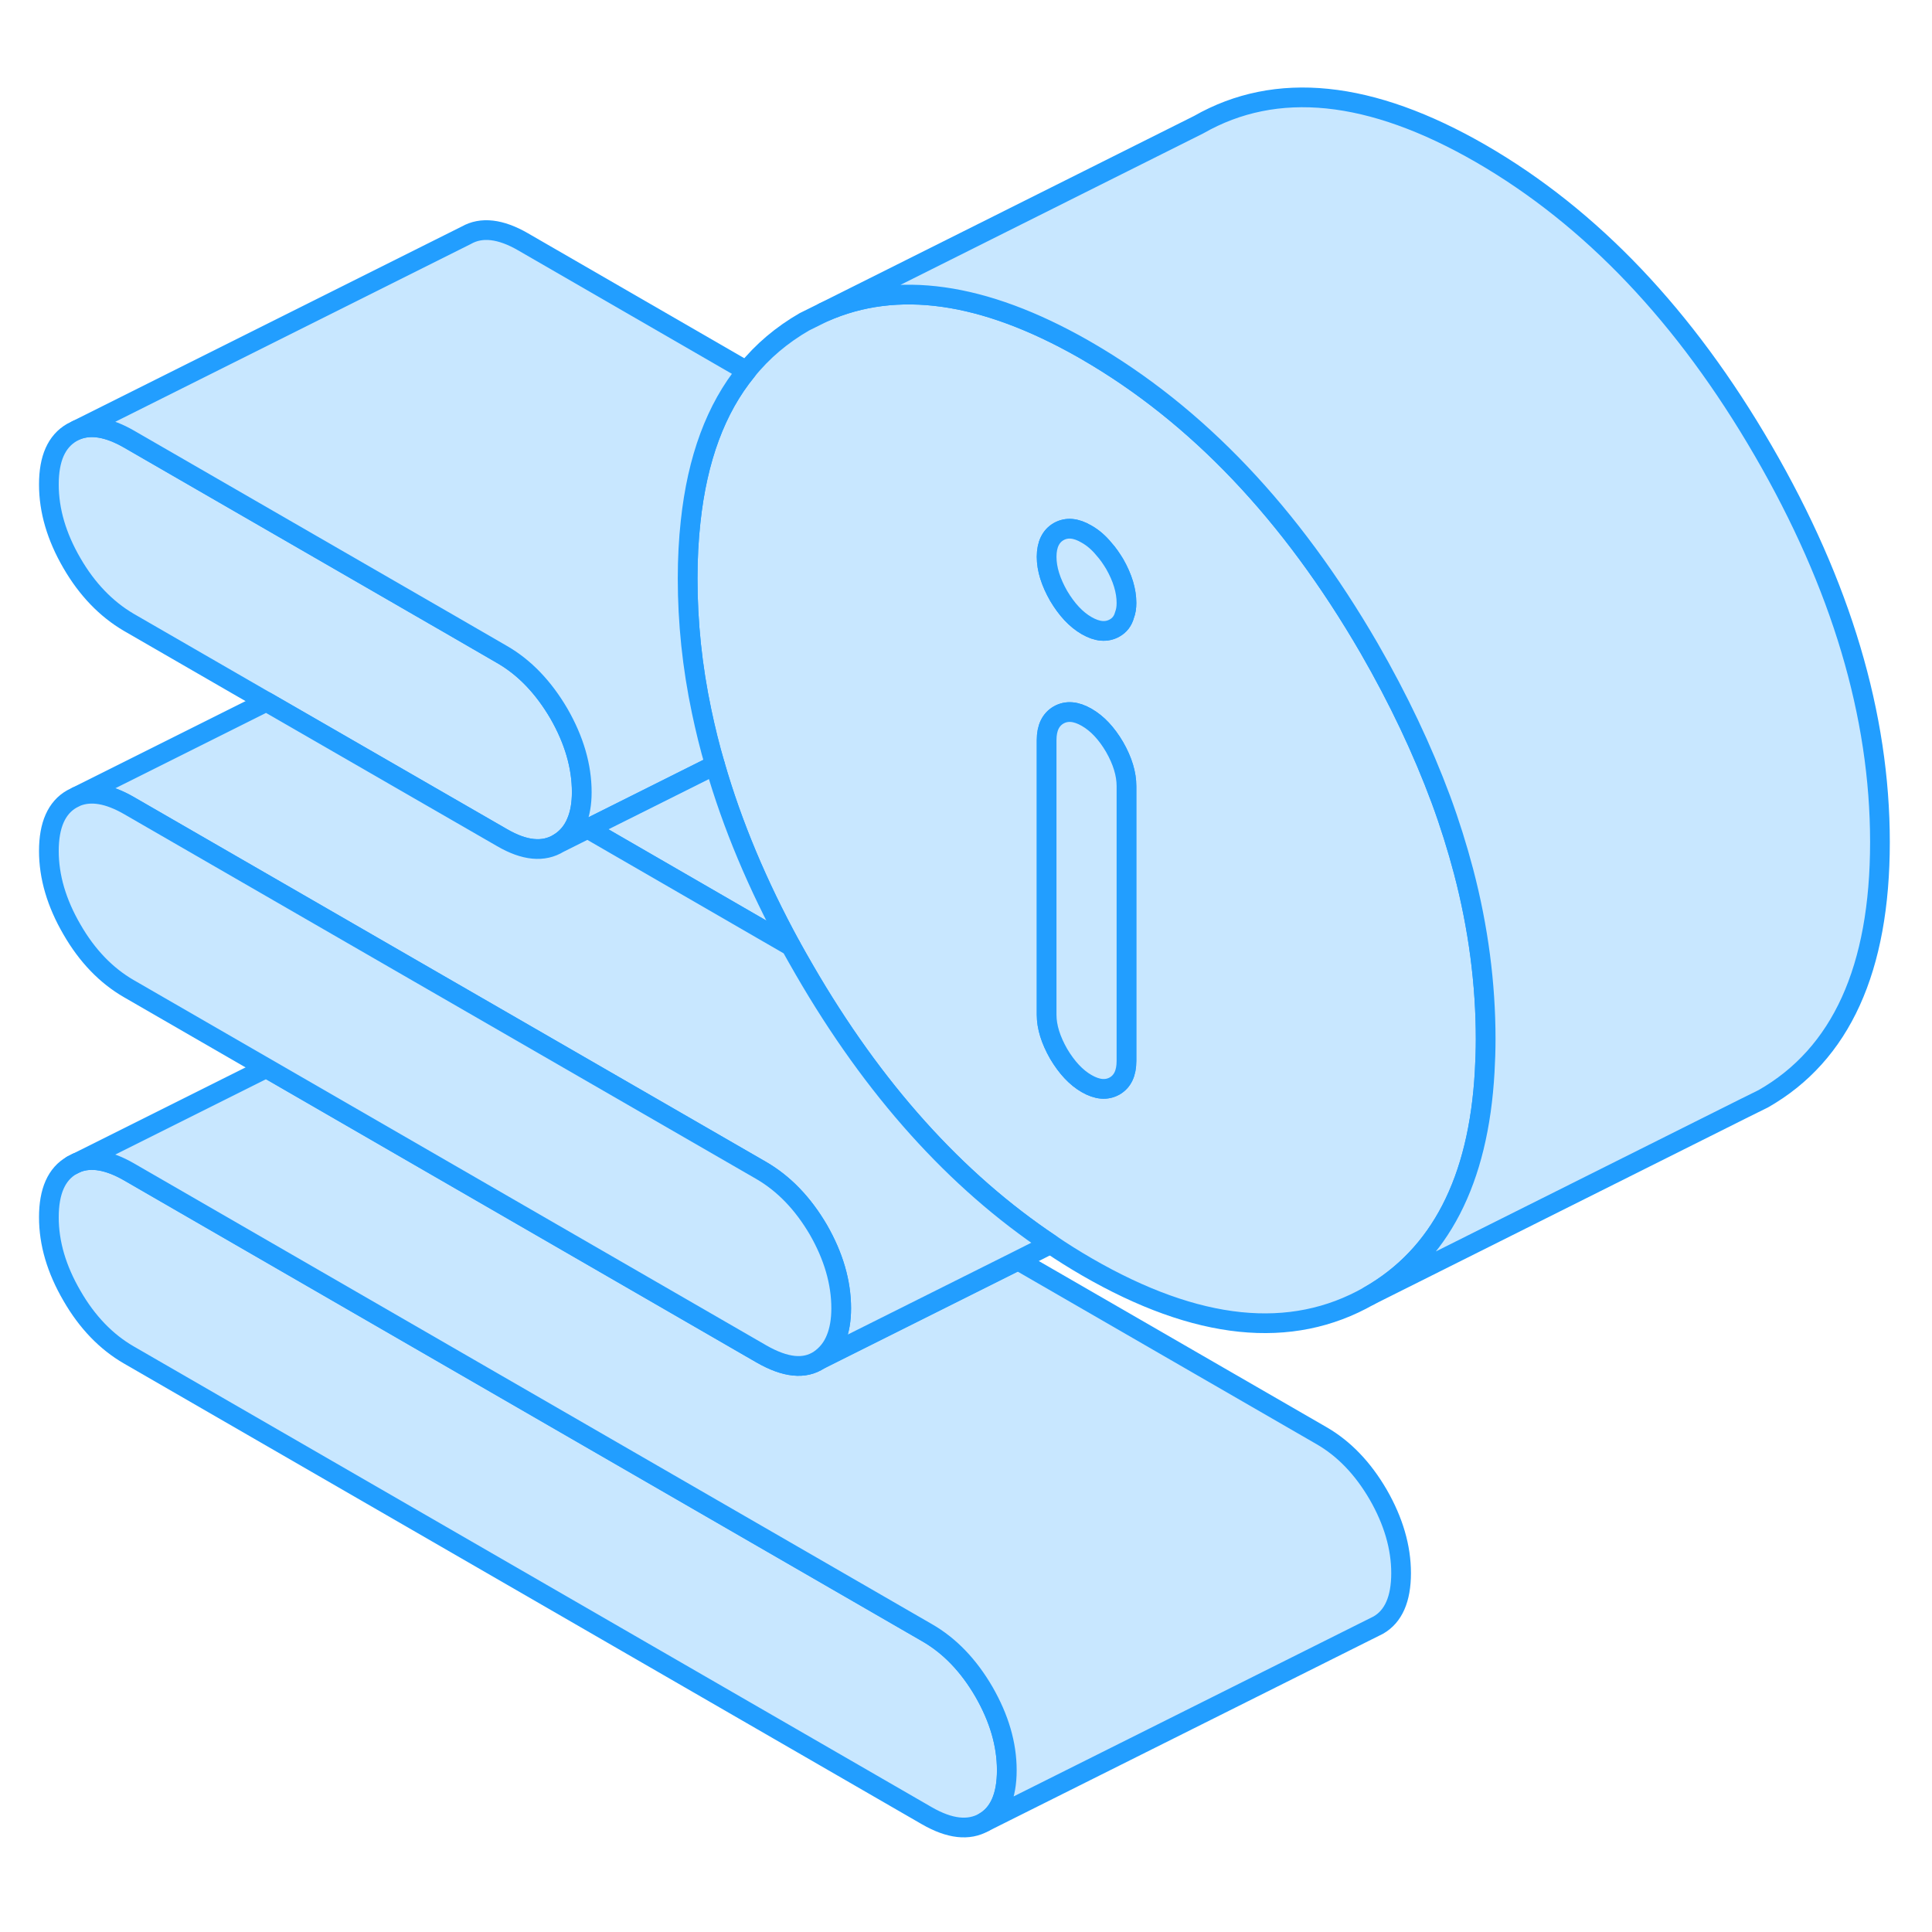 <svg width="48" height="48" viewBox="0 0 98 93" fill="#c8e7ff" xmlns="http://www.w3.org/2000/svg" stroke-width="1px" stroke-linecap="round" stroke-linejoin="round"><path d="M49.91 83.316C49.13 81.976 48.169 80.976 47.02 80.316L6.529 56.936C5.499 56.346 4.62 56.196 3.89 56.486L3.649 56.606C2.869 57.046 2.479 57.926 2.479 59.246C2.479 60.566 2.869 61.886 3.649 63.226C4.419 64.566 5.389 65.566 6.529 66.226L47.02 89.606C48.169 90.266 49.13 90.376 49.91 89.936C50.679 89.496 51.069 88.616 51.069 87.296C51.069 85.976 50.679 84.656 49.91 83.316Z" stroke="#229EFF" stroke-linejoin="round"/><path d="M74.24 41.705C73.92 40.495 73.54 39.275 73.09 38.055C72.15 35.525 70.94 32.965 69.44 30.366C65.49 23.555 60.72 18.535 55.12 15.295C55.06 15.255 54.99 15.225 54.93 15.185C49.87 12.315 45.49 11.695 41.79 13.335L40.8 13.825C39.66 14.485 38.68 15.305 37.87 16.315C36.31 18.225 35.37 20.775 35.03 23.965C34.93 24.875 34.88 25.835 34.88 26.845C34.88 29.065 35.11 31.315 35.59 33.585C35.78 34.485 36 35.395 36.27 36.305C37.14 39.325 38.42 42.386 40.12 45.495C40.34 45.895 40.57 46.295 40.8 46.695C44.3 52.745 48.47 57.386 53.29 60.605C53.89 61.016 54.5 61.395 55.12 61.755C60.72 64.996 65.49 65.486 69.44 63.236C73.04 61.185 75 57.395 75.31 51.865C75.34 51.336 75.36 50.785 75.36 50.215C75.36 47.405 74.99 44.565 74.24 41.705ZM57.14 51.315C57.14 51.935 56.94 52.355 56.54 52.585C56.13 52.815 55.66 52.775 55.12 52.465C54.58 52.155 54.11 51.645 53.7 50.955C53.3 50.255 53.09 49.595 53.09 48.975V35.035C53.09 34.416 53.3 33.995 53.7 33.766C54.11 33.535 54.58 33.575 55.12 33.886C55.66 34.196 56.13 34.696 56.54 35.395C56.94 36.096 57.14 36.755 57.14 37.376V51.315ZM57.04 28.695C56.96 28.995 56.79 29.215 56.54 29.355C56.13 29.585 55.66 29.546 55.12 29.235C54.58 28.925 54.11 28.415 53.7 27.725C53.3 27.025 53.09 26.366 53.09 25.745C53.09 25.125 53.3 24.695 53.7 24.465C54.11 24.235 54.58 24.275 55.12 24.595C55.44 24.775 55.74 25.035 56 25.355C56.2 25.576 56.37 25.826 56.54 26.105C56.94 26.805 57.14 27.465 57.14 28.085C57.14 28.315 57.11 28.515 57.04 28.695Z" stroke="#229EFF" stroke-linejoin="round"/><path d="M57.14 37.376V51.316C57.14 51.935 56.94 52.355 56.54 52.586C56.13 52.816 55.66 52.776 55.12 52.465C54.58 52.156 54.11 51.645 53.7 50.956C53.3 50.255 53.09 49.596 53.09 48.976V35.036C53.09 34.416 53.3 33.996 53.7 33.766C54.11 33.536 54.58 33.576 55.12 33.886C55.66 34.196 56.13 34.696 56.54 35.396C56.94 36.096 57.14 36.756 57.14 37.376Z" stroke="#229EFF" stroke-linejoin="round"/><path d="M71.07 77.295C71.07 78.615 70.68 79.495 69.91 79.935L49.91 89.935C50.68 89.495 51.07 88.615 51.07 87.295C51.07 85.975 50.68 84.655 49.91 83.315C49.13 81.975 48.17 80.975 47.02 80.315L6.53 56.935C5.5 56.345 4.62 56.195 3.89 56.485L13.51 51.675L38.62 66.175C39.84 66.875 40.81 66.975 41.56 66.475L51.64 61.435L67.02 70.315C68.17 70.975 69.13 71.975 69.91 73.315C70.68 74.655 71.07 75.985 71.07 77.295Z" stroke="#229EFF" stroke-linejoin="round"/><path d="M57.14 28.085C57.14 28.316 57.11 28.515 57.04 28.695C56.96 28.995 56.79 29.215 56.54 29.355C56.13 29.585 55.66 29.546 55.12 29.235C54.58 28.925 54.11 28.416 53.7 27.726C53.3 27.026 53.09 26.366 53.09 25.745C53.09 25.125 53.3 24.695 53.7 24.465C54.11 24.235 54.58 24.276 55.12 24.596C55.44 24.776 55.74 25.035 56 25.355C56.2 25.576 56.37 25.826 56.54 26.105C56.94 26.805 57.14 27.465 57.14 28.085Z" stroke="#229EFF" stroke-linejoin="round"/><path d="M95.36 40.215C95.36 46.645 93.39 50.985 89.44 53.235L88.45 53.725L69.44 63.235C73.04 61.185 75 57.395 75.31 51.865C75.34 51.335 75.36 50.785 75.36 50.215C75.36 47.405 74.99 44.565 74.24 41.705C73.92 40.495 73.54 39.275 73.09 38.055C72.15 35.525 70.94 32.965 69.44 30.365C65.49 23.555 60.72 18.535 55.12 15.295C55.06 15.255 54.99 15.225 54.93 15.185C49.87 12.315 45.49 11.695 41.79 13.335L60.8 3.825C64.74 1.575 69.52 2.065 75.12 5.295C80.72 8.535 85.49 13.555 89.44 20.365C93.39 27.175 95.36 33.785 95.36 40.215Z" stroke="#229EFF" stroke-linejoin="round"/><path d="M29.509 37.685C29.509 38.275 29.419 38.785 29.239 39.205C29.049 39.665 28.75 40.015 28.349 40.265C27.57 40.745 26.61 40.655 25.459 39.985L13.509 33.095L6.529 29.065C5.389 28.395 4.419 27.395 3.649 26.065C2.869 24.725 2.479 23.395 2.479 22.075C2.479 20.755 2.869 19.885 3.649 19.435L3.89 19.315C4.62 19.025 5.499 19.175 6.529 19.765L22.14 28.775L22.73 29.115L25.459 30.695C26.61 31.355 27.57 32.365 28.349 33.695C29.119 35.035 29.509 36.365 29.509 37.685Z" stroke="#229EFF" stroke-linejoin="round"/><path d="M35.59 33.585C35.78 34.485 36 35.395 36.27 36.305L29.81 39.535L28.35 40.265C28.75 40.015 29.05 39.665 29.24 39.205C29.42 38.785 29.51 38.275 29.51 37.685C29.51 36.365 29.12 35.035 28.35 33.695C27.57 32.365 26.61 31.355 25.46 30.695L22.73 29.115L22.14 28.775L6.53 19.765C5.5 19.175 4.62 19.025 3.89 19.315L23.65 9.435C24.42 8.995 25.39 9.105 26.53 9.765L37.87 16.315C36.31 18.225 35.37 20.775 35.03 23.965C34.93 24.875 34.88 25.835 34.88 26.845C34.88 29.065 35.11 31.315 35.59 33.585Z" stroke="#229EFF" stroke-linejoin="round"/><path d="M40.12 45.495L29.81 39.535L36.27 36.305C37.139 39.325 38.42 42.385 40.12 45.495Z" stroke="#229EFF" stroke-linejoin="round"/><path d="M53.29 60.605L51.64 61.435L41.56 66.475C41.94 66.215 42.23 65.855 42.41 65.395C42.58 64.975 42.67 64.465 42.67 63.865C42.67 62.545 42.28 61.215 41.51 59.875C40.73 58.545 39.77 57.545 38.62 56.875L22.73 47.705L22.14 47.365L6.53 38.355C5.5 37.765 4.62 37.615 3.89 37.905L13.51 33.095L25.46 39.985C26.61 40.655 27.57 40.745 28.35 40.265L29.81 39.535L40.12 45.495C40.34 45.895 40.57 46.295 40.8 46.695C44.3 52.745 48.47 57.385 53.29 60.605Z" stroke="#229EFF" stroke-linejoin="round"/><path d="M42.669 63.865C42.669 64.465 42.58 64.975 42.41 65.395C42.23 65.855 41.94 66.215 41.559 66.475C40.809 66.975 39.84 66.875 38.62 66.175L13.509 51.675L6.529 47.645C5.389 46.985 4.419 45.985 3.649 44.645C2.869 43.305 2.479 41.975 2.479 40.665C2.479 39.355 2.869 38.465 3.649 38.025L3.89 37.905C4.62 37.615 5.499 37.765 6.529 38.355L22.14 47.365L22.73 47.705L38.62 56.875C39.77 57.545 40.73 58.545 41.51 59.875C42.279 61.215 42.669 62.545 42.669 63.865Z" stroke="#229EFF" stroke-linejoin="round"/><path d="M3.889 56.485L3.649 56.605" stroke="#229EFF" stroke-linejoin="round"/></svg>
